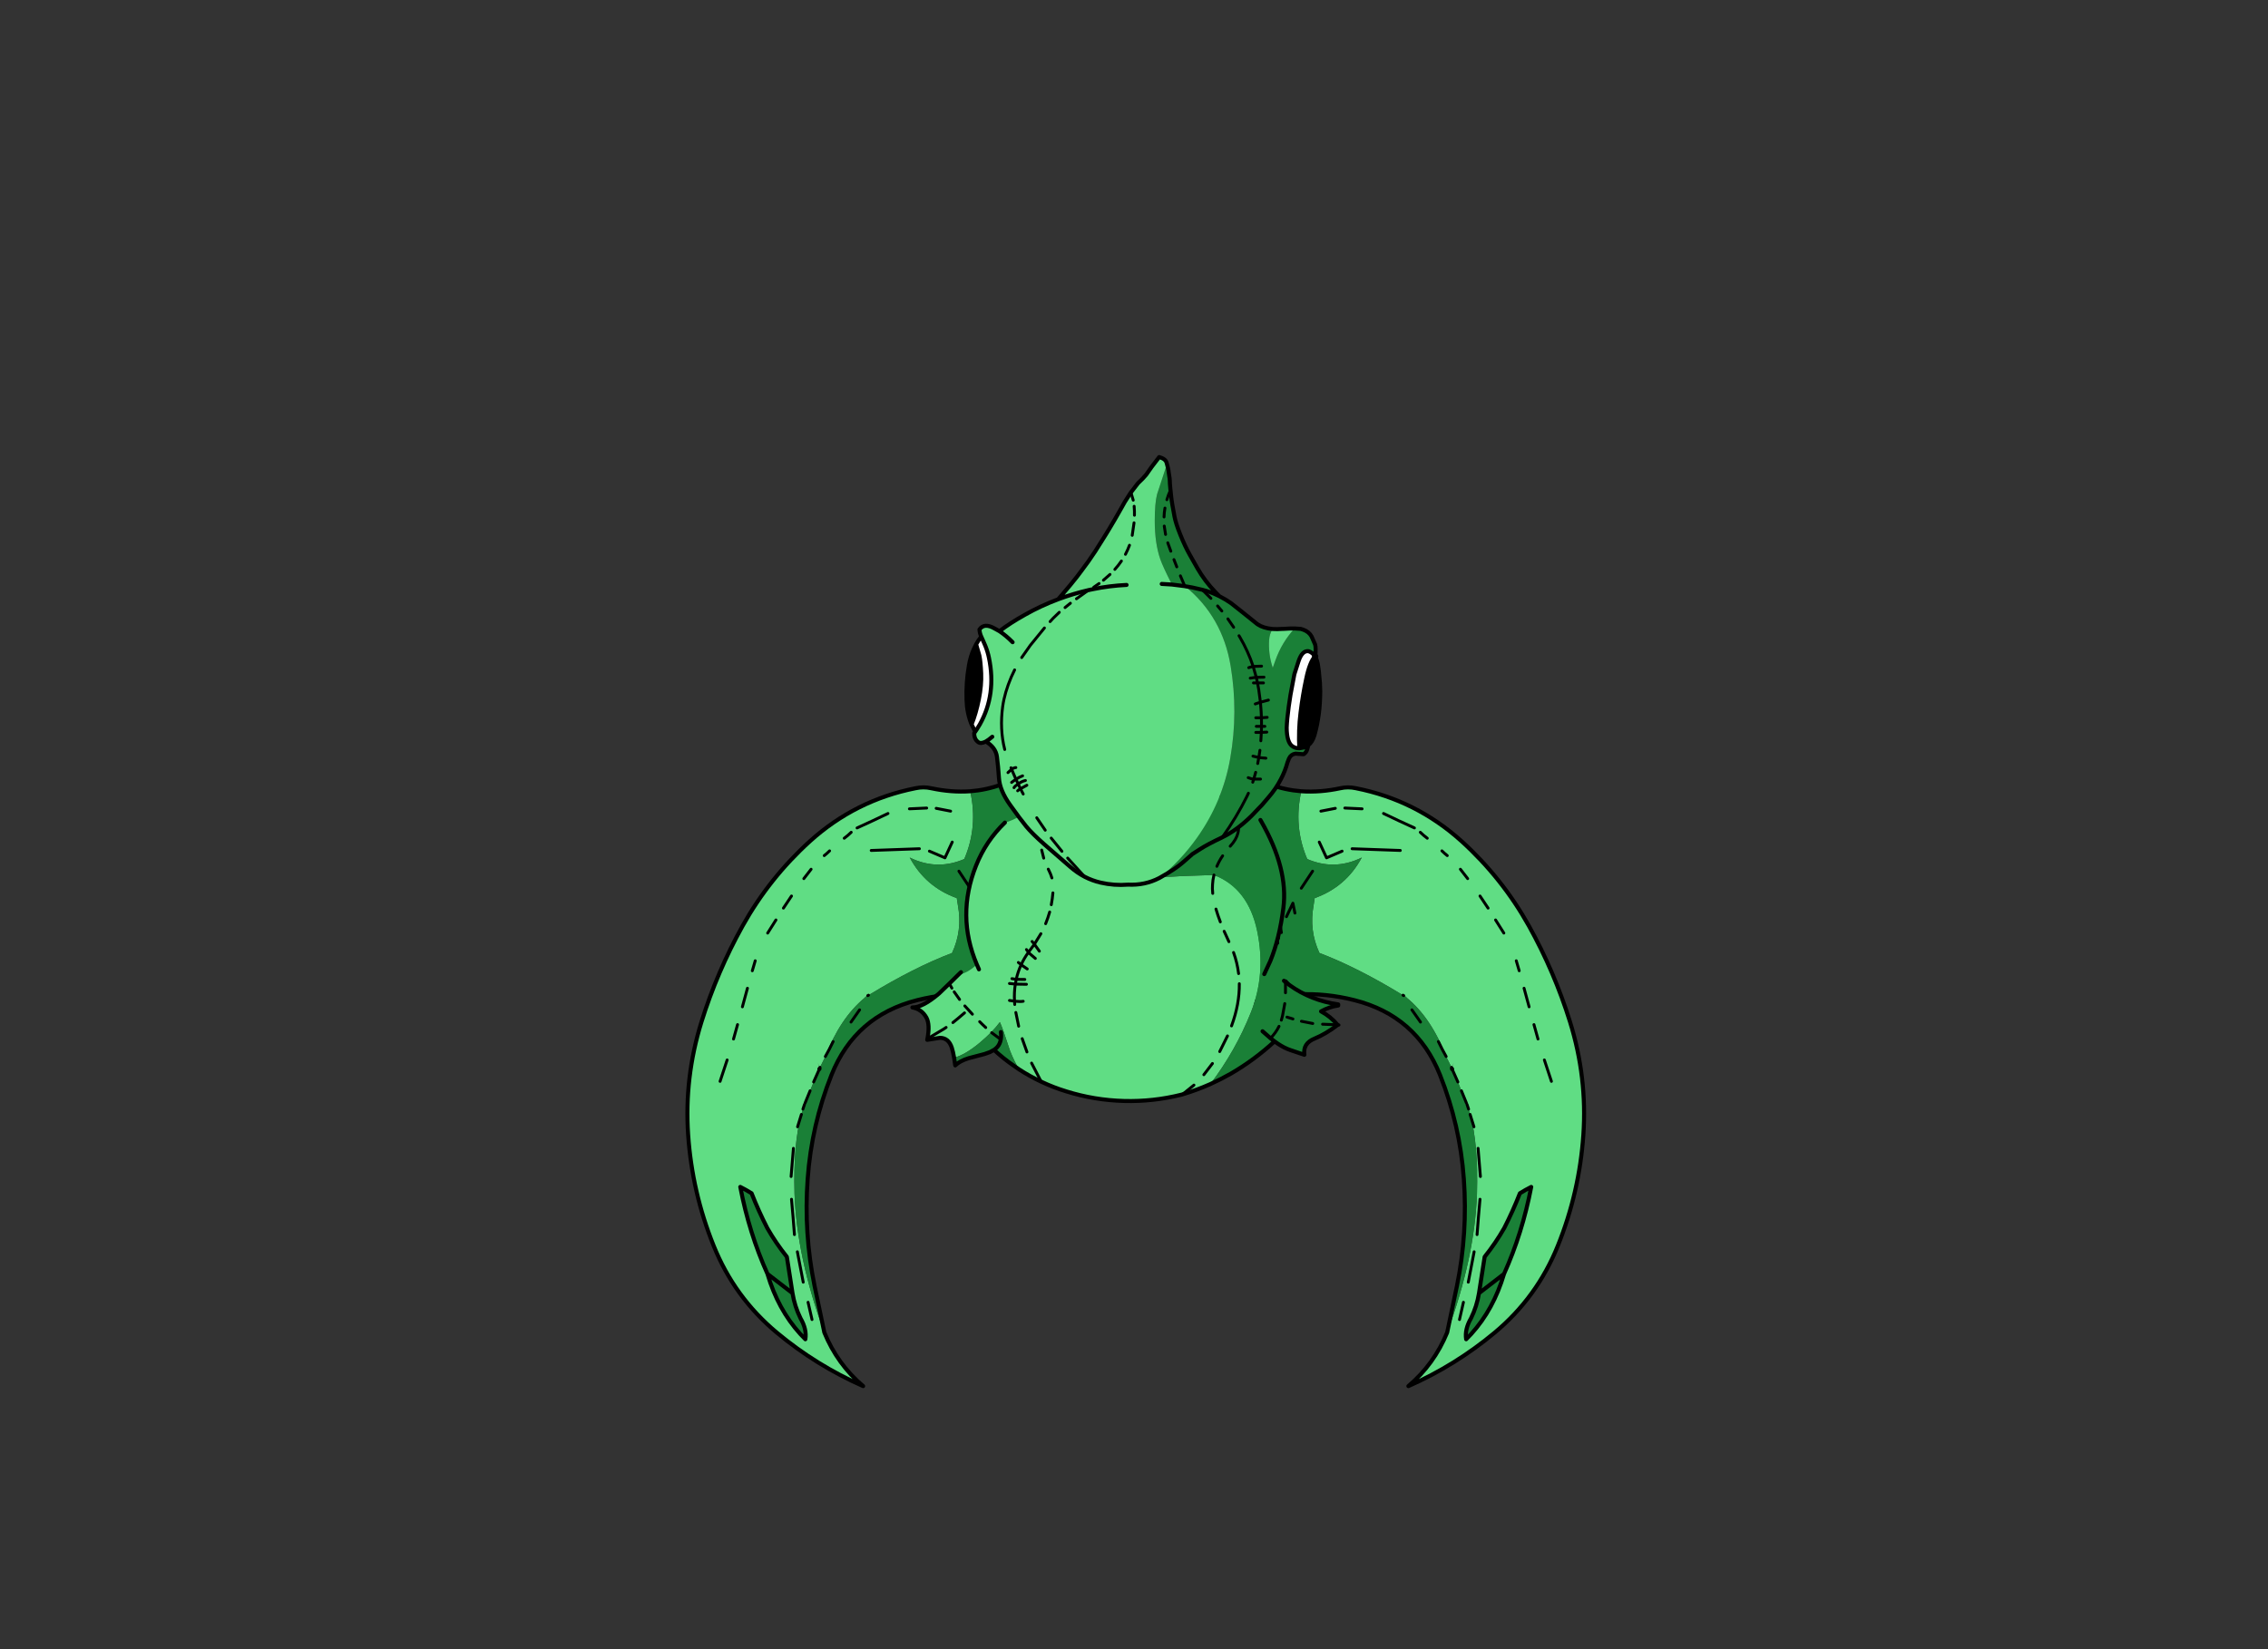 <?xml version="1.0" encoding="utf-8"?>
<!DOCTYPE svg PUBLIC "-//W3C//DTD SVG 1.1//EN" "http://www.w3.org/Graphics/SVG/1.1/DTD/svg11.dtd">
<svg version="1.1" xmlns="http://www.w3.org/2000/svg" xmlns:xlink="http://www.w3.org/1999/xlink" viewBox="0 0 11000 8000">

<rect x="0" y="0" width="11000" height="8000" fill="#333333" stroke="none"/>

<g enable-background="new">

<g>

<g>

<g transform="matrix(-0.49 0 0 0.49 6058 4370)">

<g>

<path fill-opacity="1.000" fill="#60DD84" d="M 117 -1320 L 122 -1314 L 127 -1309 L 122 -1319 L 119 -1318 L 118 -1320 Z M -2793 2832 Q -2737 2860 -2681 2895 Q -2612 3071 -2526 3239 Q -2441 3388 -2332 3524 L -2276 3884 Q -2255 4014 -2197 4132 Q -2133 4242 -2149 4340 L -2199 4288 Q -2420 4045 -2524 3693 Q -2705 3291 -2793 2832 Z M -980 -1124 Q -1018 -1124 -1058 -1115 Q -1653 -997 -2103 -591 Q -2506 -225 -2770 248 Q -3022 701 -3177 1198 Q -3348 1748 -3309 2316 Q -3270 2884 -3057 3413 Q -2852 3923 -2432 4274 Q -2042 4599 -1577 4804 Q -1832 4588 -1961 4273 Q -2233 3537 -2256 2901 Q -2270 2404 -2188 2114 L -2187 2108 L -2173 2062 L -2157 2014 L -2151 2000 L -2102 1880 L -2067 1793 L -2010 1665 L -2009 1663 L -2009 1661 Q -2006 1659 -2007 1659 Q -2007 1659 -2008 1659 Q -2016 1627 -2027 1603 L -2027 1603 Q -2015 1625 -2006 1654 L -2004 1648 L -1951 1541 Q -1805 1161 -1563 961 Q -1547 942 -1531 938 L -1524 934 Q -1070 657 -697 516 Q -593 293 -639 44 L -650 -27 Q -961 -139 -1116 -429 L -1116 -429 Q -974 -359 -831 -359 Q -704 -359 -576 -414 Q -439 -733 -517 -1085 L -517 -1085 Q -560 -1082 -605 -1082 Q -751 -1082 -904 -1115 Q -941 -1123 -980 -1123 Z">

</path>

<path fill-opacity="1.000" fill="#1A8037" d="M 102 -1336 L 98 -1332 Q 92 -1322 102 -1321 L 84 -1304 Q -196 -1110 -517 -1085 Q -439 -733 -576 -414 Q -704 -359 -831 -359 Q -974 -359 -1116 -429 L -1116 -429 Q -961 -139 -650 -27 L -639 44 Q -593 293 -697 516 Q -1070 657 -1524 934 L -1531 938 Q -1547 942 -1563 961 Q -1805 1161 -1951 1541 L -2004 1648 L -2006 1654 L -2008 1659 Q -2007 1659 -2007 1659 Q -2006 1659 -2009 1661 L -2009 1663 L -2010 1665 L -2067 1793 L -2102 1880 L -2151 2000 L -2157 2014 L -2173 2062 L -2187 2108 L -2188 2114 Q -2270 2404 -2256 2901 Q -2233 3537 -1961 4273 L -2058 3811 Q -2165 3288 -2126 2753 Q -2088 2220 -1890 1723 Q -1656 1138 -1042 983 Q -808 924 -575 924 Q -248 924 75 1041 L 76 1043 Q 247 530 318 -27 Q 382 -591 194 -1110 Q 159 -1204 131 -1306 L 130 -1306 L 128 -1308 L 127 -1308 L 127 -1309 L 122 -1314 L 117 -1320 L 118 -1320 L 119 -1318 L 122 -1319 L 102 -1336 Z M -2793 2832 Q -2705 3291 -2524 3693 Q -2420 4045 -2199 4288 L -2149 4340 Q -2133 4242 -2197 4132 Q -2255 4014 -2276 3884 L -2332 3524 Q -2441 3388 -2526 3239 Q -2612 3071 -2681 2895 Q -2737 2860 -2793 2832 Z">

</path>

<path fill="none" stroke-opacity="1.000" stroke="rgb(0,0,0)" stroke-linejoin="round" stroke-linecap="round" stroke-width="40" d="M 122 -1319 L 125 -1319 Q 122 -1314 126 -1316 Q 124 -1310 130 -1307 L 130 -1306 L 131 -1306 Q 159 -1204 194 -1110 Q 382 -591 318 -27 Q 247 530 76 1043 M 75 1041 Q -479 840 -1042 983 Q -1656 1138 -1890 1723 Q -2088 2220 -2126 2753 Q -2165 3288 -2058 3811 L -1961 4273 Q -1832 4588 -1577 4804 Q -2042 4599 -2432 4274 Q -2852 3923 -3057 3413 Q -3270 2884 -3309 2316 Q -3348 1748 -3177 1198 Q -3022 701 -2770 248 Q -2506 -225 -2103 -591 Q -1653 -997 -1058 -1115 Q -979 -1132 -904 -1115 Q -704 -1072 -517 -1085 Q -196 -1110 84 -1304 L 102 -1321 Q 92 -1322 98 -1332 L 102 -1336 M 127 -1309 L 127 -1308 M 128 -1308 L 130 -1306 L 130 -1307 M 122 -1319 L 119 -1318 M 122 -1314 L 127 -1309 M 118 -1320 L 117 -1320 L 122 -1314 M 107 -1330 L 102 -1321 L 117 -1320 L 111 -1325 L 107 -1330 Z M 107 -1330 L 102 -1336 M 118 -1320 L 111 -1325 M -2009 1663 L -2010 1665 M -2276 3884 L -2332 3524 Q -2441 3388 -2526 3239 Q -2612 3071 -2681 2895 Q -2737 2860 -2793 2832 Q -2705 3291 -2524 3693 Q -2400 3787 -2276 3884 Z M -2276 3884 Q -2255 4014 -2197 4132 Q -2133 4242 -2149 4340 L -2199 4288 Q -2420 4045 -2524 3693">

</path>

<path fill="none" stroke-opacity="1.000" stroke="rgb(0,0,0)" stroke-linejoin="round" stroke-linecap="round" stroke-width="28.572" d="M 102 -1336 L 122 -1319 L 127 -1309 M 127 -1308 L 128 -1308 M 119 -1318 L 122 -1314 M 119 -1318 L 118 -1320 M 42 -1065 L 127 -1197 M -1764 -620 Q -1726 -648 -1695 -679 M -1962 -448 Q -1934 -470 -1909 -495 M -2164 -220 L -2092 -313 M -1020 -516 L -1497 -499 M -1119 -911 L -948 -919 M -695 -582 L -767 -426 L -921 -492 M -517 -125 L -629 -294 M -854 -916 L -711 -888 M -1637 -722 Q -1482 -792 -1331 -865 M -284 419 L -274 348 L -286 326 L -292 370 M -320 314 L -313 267 L -286 326 M -274 348 Q -254 386 -233 431 L -243 489 M -370 157 L -434 23 L -454 121 M -1524 934 L -1531 938 M -1951 1541 Q -1909 1467 -1874 1393 M -2522 319 L -2440 189 M -2674 692 L -2645 593 M -2993 1787 L -2923 1575 M -2860 1368 L -2820 1225 M -2102 1880 L -2151 2000 M -2157 2014 L -2173 2062 M -2010 1665 L -2067 1793 M -2008 1659 Q -2005 1658 -2009 1661 L -2009 1663 M -2006 1654 L -2004 1648 M -2772 1049 L -2722 865 M -2267 2450 L -2290 2729 M -2188 2114 L -2226 2237 M -2228 3474 L -2170 3775 M -2286 2954 Q -2270 3129 -2257 3304 M -1612 1079 L -1697 1200 M -2122 3974 L -2083 4145 M -2366 72 L -2286 -48">

</path>

</g>

</g>

<g transform="matrix(0.49 0 0 0.49 4959 4370)">

<g>

<path fill-opacity="1.000" fill="#60DD84" d="M 117 -1320 L 122 -1314 L 127 -1309 L 122 -1319 L 119 -1318 L 118 -1320 Z M -2793 2832 Q -2737 2860 -2681 2895 Q -2612 3071 -2526 3239 Q -2441 3388 -2332 3524 L -2276 3884 Q -2255 4014 -2197 4132 Q -2133 4242 -2149 4340 L -2199 4288 Q -2420 4045 -2524 3693 Q -2705 3291 -2793 2832 Z M -980 -1124 Q -1018 -1124 -1058 -1115 Q -1653 -997 -2103 -591 Q -2506 -225 -2770 248 Q -3022 701 -3177 1198 Q -3348 1748 -3309 2316 Q -3270 2884 -3057 3413 Q -2852 3923 -2432 4274 Q -2042 4599 -1577 4804 Q -1832 4588 -1961 4273 Q -2233 3537 -2256 2901 Q -2270 2404 -2188 2114 L -2187 2108 L -2173 2062 L -2157 2014 L -2151 2000 L -2102 1880 L -2067 1793 L -2010 1665 L -2009 1663 L -2009 1661 Q -2006 1659 -2007 1659 Q -2007 1659 -2008 1659 Q -2016 1627 -2027 1603 L -2027 1603 Q -2015 1625 -2006 1654 L -2004 1648 L -1951 1541 Q -1805 1161 -1563 961 Q -1547 942 -1531 938 L -1524 934 Q -1070 657 -697 516 Q -593 293 -639 44 L -650 -27 Q -961 -139 -1116 -429 L -1116 -429 Q -974 -359 -831 -359 Q -704 -359 -576 -414 Q -439 -733 -517 -1085 L -517 -1085 Q -560 -1082 -605 -1082 Q -751 -1082 -904 -1115 Q -941 -1123 -980 -1123 Z">

</path>

<path fill-opacity="1.000" fill="#1A8037" d="M 102 -1336 L 98 -1332 Q 92 -1322 102 -1321 L 84 -1304 Q -196 -1110 -517 -1085 Q -439 -733 -576 -414 Q -704 -359 -831 -359 Q -974 -359 -1116 -429 L -1116 -429 Q -961 -139 -650 -27 L -639 44 Q -593 293 -697 516 Q -1070 657 -1524 934 L -1531 938 Q -1547 942 -1563 961 Q -1805 1161 -1951 1541 L -2004 1648 L -2006 1654 L -2008 1659 Q -2007 1659 -2007 1659 Q -2006 1659 -2009 1661 L -2009 1663 L -2010 1665 L -2067 1793 L -2102 1880 L -2151 2000 L -2157 2014 L -2173 2062 L -2187 2108 L -2188 2114 Q -2270 2404 -2256 2901 Q -2233 3537 -1961 4273 L -2058 3811 Q -2165 3288 -2126 2753 Q -2088 2220 -1890 1723 Q -1656 1138 -1042 983 Q -808 924 -575 924 Q -248 924 75 1041 L 76 1043 Q 247 530 318 -27 Q 382 -591 194 -1110 Q 159 -1204 131 -1306 L 130 -1306 L 128 -1308 L 127 -1308 L 127 -1309 L 122 -1314 L 117 -1320 L 118 -1320 L 119 -1318 L 122 -1319 L 102 -1336 Z M -2793 2832 Q -2705 3291 -2524 3693 Q -2420 4045 -2199 4288 L -2149 4340 Q -2133 4242 -2197 4132 Q -2255 4014 -2276 3884 L -2332 3524 Q -2441 3388 -2526 3239 Q -2612 3071 -2681 2895 Q -2737 2860 -2793 2832 Z">

</path>

<path fill="none" stroke-opacity="1.000" stroke="rgb(0,0,0)" stroke-linejoin="round" stroke-linecap="round" stroke-width="40" d="M 122 -1319 L 125 -1319 Q 122 -1314 126 -1316 Q 124 -1310 130 -1307 L 130 -1306 L 131 -1306 Q 159 -1204 194 -1110 Q 382 -591 318 -27 Q 247 530 76 1043 M 75 1041 Q -479 840 -1042 983 Q -1656 1138 -1890 1723 Q -2088 2220 -2126 2753 Q -2165 3288 -2058 3811 L -1961 4273 Q -1832 4588 -1577 4804 Q -2042 4599 -2432 4274 Q -2852 3923 -3057 3413 Q -3270 2884 -3309 2316 Q -3348 1748 -3177 1198 Q -3022 701 -2770 248 Q -2506 -225 -2103 -591 Q -1653 -997 -1058 -1115 Q -979 -1132 -904 -1115 Q -704 -1072 -517 -1085 Q -196 -1110 84 -1304 L 102 -1321 Q 92 -1322 98 -1332 L 102 -1336 M 127 -1309 L 127 -1308 M 128 -1308 L 130 -1306 L 130 -1307 M 122 -1319 L 119 -1318 M 122 -1314 L 127 -1309 M 118 -1320 L 117 -1320 L 122 -1314 M 107 -1330 L 102 -1321 L 117 -1320 L 111 -1325 L 107 -1330 Z M 107 -1330 L 102 -1336 M 118 -1320 L 111 -1325 M -2009 1663 L -2010 1665 M -2276 3884 L -2332 3524 Q -2441 3388 -2526 3239 Q -2612 3071 -2681 2895 Q -2737 2860 -2793 2832 Q -2705 3291 -2524 3693 Q -2400 3787 -2276 3884 Z M -2276 3884 Q -2255 4014 -2197 4132 Q -2133 4242 -2149 4340 L -2199 4288 Q -2420 4045 -2524 3693">

</path>

<path fill="none" stroke-opacity="1.000" stroke="rgb(0,0,0)" stroke-linejoin="round" stroke-linecap="round" stroke-width="28.572" d="M 102 -1336 L 122 -1319 L 127 -1309 M 127 -1308 L 128 -1308 M 119 -1318 L 122 -1314 M 119 -1318 L 118 -1320 M 42 -1065 L 127 -1197 M -1764 -620 Q -1726 -648 -1695 -679 M -1962 -448 Q -1934 -470 -1909 -495 M -2164 -220 L -2092 -313 M -1020 -516 L -1497 -499 M -1119 -911 L -948 -919 M -695 -582 L -767 -426 L -921 -492 M -517 -125 L -629 -294 M -854 -916 L -711 -888 M -1637 -722 Q -1482 -792 -1331 -865 M -284 419 L -274 348 L -286 326 L -292 370 M -320 314 L -313 267 L -286 326 M -274 348 Q -254 386 -233 431 L -243 489 M -370 157 L -434 23 L -454 121 M -1524 934 L -1531 938 M -1951 1541 Q -1909 1467 -1874 1393 M -2522 319 L -2440 189 M -2674 692 L -2645 593 M -2993 1787 L -2923 1575 M -2860 1368 L -2820 1225 M -2102 1880 L -2151 2000 M -2157 2014 L -2173 2062 M -2010 1665 L -2067 1793 M -2008 1659 Q -2005 1658 -2009 1661 L -2009 1663 M -2006 1654 L -2004 1648 M -2772 1049 L -2722 865 M -2267 2450 L -2290 2729 M -2188 2114 L -2226 2237 M -2228 3474 L -2170 3775 M -2286 2954 Q -2270 3129 -2257 3304 M -1612 1079 L -1697 1200 M -2122 3974 L -2083 4145 M -2366 72 L -2286 -48">

</path>

</g>

</g>

<g transform="matrix(0.49 0 0 0.49 5460 4543)">

<g>

<path fill-opacity="1.000" fill="#60DD84" d="M -512 -1437 Q -579 -1437 -654 -1411 Q -751 -1378 -879 -1295 Q -1015 -1206 -1088 -1170 Q -1143 -1142 -1189 -1130 L -1196 -1128 Q -1385 -946 -1482 -701 Q -1679 -206 -1474 277 Q -1522 322 -1570 348 Q -1612 370 -1662 383 L -1746 466 L -1848 564 Q -2009 702 -2111 702 Q -2112 702 -2112 702 L -2112 702 Q -2019 720 -1973 803 Q -1936 873 -1963 1012 L -1965 1023 L -1840 1003 Q -1754 1003 -1722 1100 Q -1710 1136 -1699 1200 Q -1589 1171 -1446 1052 Q -1316 943 -1246 847 Q -1219 904 -1145 1132 Q -1103 1238 -1055 1316 Q -950 1384 -837 1437 Q -717 1494 -589 1533 Q -311 1620 -18 1628 Q 12 1629 41 1629 Q 299 1629 550 1566 L 561 1563 Q 702 1521 837 1461 Q 1086 1133 1238 753 Q 1389 372 1301 -52 Q 1213 -477 873 -609 Q 873 -609 873 -609 L 873 -609 L 566 -599 Q 453 -590 340 -590 Q 43 -590 -246 -650 Q -665 -736 -810 -1139 Q -696 -1326 -507 -1437 Q -509 -1437 -512 -1437 Z">

</path>

<path fill-opacity="1.000" fill="#1A8037" d="M -1246 847 Q -1316 943 -1446 1052 Q -1589 1171 -1699 1200 L -1688 1276 Q -1644 1232 -1553 1204 L -1397 1163 L -1344 1144 L -1304 1122 Q -1214 1206 -1114 1275 L -1055 1316 Q -1103 1238 -1145 1132 Q -1219 904 -1246 847 Z M 203 -1628 Q -170 -1628 -499 -1442 L -507 -1437 Q -696 -1326 -810 -1139 Q -665 -736 -246 -650 Q 44 -590 340 -590 Q 452 -590 566 -599 L 873 -609 Q 1213 -477 1301 -52 Q 1389 372 1238 753 Q 1086 1133 837 1461 Q 941 1414 1041 1357 Q 1275 1221 1473 1038 L 1504 1060 Q 1571 1105 1632 1125 L 1768 1171 Q 1752 1058 1868 1011 Q 1984 963 2097 875 L 2096 874 Q 2028 792 1933 741 Q 2014 696 2103 683 L 2103 672 Q 1833 633 1624 483 L 1581 451 L 1585 439 Q 1461 297 1434 244 L 1432 240 Q 1522 18 1560 -282 Q 1610 -670 1341 -1140 L 1328 -1133 L 1288 -1127 Q 1217 -1127 1135 -1202 Q 1086 -1247 1043 -1255 L 1043 -1255 Q 1043 -1255 1043 -1255 Q 845 -1563 389 -1617 Q 295 -1628 203 -1628 Z">

</path>

<path fill="none" stroke-opacity="1.000" stroke="rgb(0,0,0)" stroke-linejoin="round" stroke-linecap="round" stroke-width="28.572" d="M 1585 439 L 1624 483 M 2096 874 L 2111 876 M 1043 -1255 Q 1073 -1209 1097 -1156 Q 1156 -1026 1034 -894 M 902 -695 Q 924 -748 959 -799 M 936 -145 Q 910 -213 893 -272 M 861 -427 Q 856 -474 859 -513 Q 861 -560 873 -609 M -810 -1139 L -817 -1127 Q -834 -1074 -839 -1019 M 1043 -1255 Q 845 -1563 389 -1617 Q -89 -1674 -499 -1442 L -507 -1437 Q -696 -1326 -810 -1139 M 1851 861 L 1739 839 M 1655 816 L 1639 811 L 1596 798 M 2096 874 L 1948 868 M 1581 451 L 1585 439 M 1117 367 Q 1104 260 1067 158 M 1540 828 L 1545 810 L 1552 783 L 1574 664 M 1581 451 L 1581 557 M 1047 885 Q 1127 668 1124 467 M 561 1563 L 675 1471 M 1433 1007 Q 1485 954 1517 889 M 930 1139 L 1007 984 M 773 1368 L 858 1257 M 1021 51 L 974 -52 M -812 -776 L -832 -856 M -731 -580 Q -742 -618 -761 -655 L -767 -667 M -793 -127 Q -770 -184 -753 -243 M -737 -315 Q -726 -373 -721 -432 M -927 49 L -904 76 L -840 -28 M -983 129 L -963 156 L -941 126 L -904 76 L -898 85 L -855 145 M -963 156 L -952 168 L -895 217 M -1063 257 L -1035 279 Q -1006 215 -963 156 M -975 321 L -1023 288 L -1035 279 Q -1068 349 -1084 424 L -1078 424 L -999 425 M -1151 465 L -1093 471 L -1084 424 L -1127 417 M -1093 471 L -983 473 M -1386 901 L -1420 869 L -1446 843 M -1518 769 L -1560 723 L -1582 699 L -1593 687 M -1060 888 L -1088 752 M -1093 471 Q -1106 553 -1101 640 L -1094 641 Q -1040 646 -1015 641 M -1099 673 L -1101 640 L -1151 633 M -978 1143 L -1025 1011 M -837 1437 L -932 1253 M -1237 1019 L -1327 952 M -1963 1012 L -1802 916 L -1778 900 M -1645 623 L -1698 548 M -1711 852 L -1663 813 L -1596 756 M -1721 511 L -1746 466">

</path>

<path fill="none" stroke-opacity="1.000" stroke="rgb(0,0,0)" stroke-linejoin="round" stroke-linecap="round" stroke-width="40" d="M 1333 -1154 L 1341 -1140 Q 1610 -670 1560 -282 Q 1522 18 1432 240 M 1624 483 Q 1833 633 2103 672 L 2103 683 Q 2014 696 1933 741 Q 2028 792 2096 874 M 837 1461 Q 941 1414 1041 1357 Q 1275 1221 1473 1038 L 1433 1007 L 1354 938 M 1473 1038 L 1504 1060 Q 1571 1105 1632 1125 L 1768 1171 Q 1752 1058 1868 1011 Q 1984 963 2097 875 L 2096 874 M 1432 240 L 1371 372 M 1581 451 L 1566 438 M 837 1461 Q 702 1521 561 1563 L 550 1566 Q 270 1636 -18 1628 Q -311 1620 -589 1533 Q -717 1494 -837 1437 Q -950 1384 -1055 1316 L -1114 1275 Q -1214 1206 -1304 1122 L -1344 1144 L -1397 1163 L -1553 1204 Q -1644 1232 -1688 1276 L -1699 1200 Q -1710 1136 -1722 1100 Q -1754 1003 -1840 1003 L -1965 1023 L -1963 1012 Q -1936 873 -1973 803 Q -2019 720 -2112 702 Q -2010 703 -1848 564 L -1746 466 L -1662 383 L -1631 353 M 1624 483 L 1581 451 M -1474 277 Q -1679 -206 -1482 -701 Q -1385 -946 -1196 -1128 M -1453 325 L -1474 277 M -1304 1122 Q -1286 1110 -1273 1096 Q -1245 1065 -1237 1019 Q -1231 986 -1236 946">

</path>

</g>

</g>

<g transform="matrix(0.49 0 0 0.49 5486 4013)">

<g>

<path fill-opacity="1.000" fill="rgb(0,0,0)" d="M -1534 -1811 L -1557 -1764 Q -1590 -1691 -1605 -1604 Q -1635 -1435 -1629 -1260 Q -1625 -1129 -1579 -1018 Q -1535 -1128 -1507 -1267 Q -1479 -1407 -1484 -1523 Q -1489 -1639 -1502 -1700 L -1534 -1811 Z M 1821 -1693 Q 1768 -1636 1734 -1474 Q 1699 -1313 1677 -1134 Q 1655 -956 1665 -782 L 1711 -790 Q 1734 -797 1754 -812 Q 1795 -844 1815 -912 Q 1843 -1011 1858 -1123 Q 1871 -1222 1872 -1345 L 1869 -1429 L 1859 -1536 L 1858 -1548 L 1851 -1596 Q 1846 -1643 1823 -1691 L 1821 -1693 Z">

</path>

<path fill-opacity="1.000" fill="#1A8037" d="M 355 -3595 L 257 -3297 Q 234 -3209 234 -3033 Q 234 -2811 289 -2653 Q 314 -2581 404 -2403 L 531 -2387 L 530 -2390 L 535 -2386 Q 904 -2084 985 -1598 Q 1061 -1142 982 -687 Q 907 -253 649 108 Q 489 332 278 503 L 294 494 Q 441 412 517 344 L 607 265 L 685 215 Q 760 167 902 100 L 903 99 Q 1045 31 1189 -110 L 1197 -118 L 1261 -185 L 1294 -219 L 1358 -294 Q 1432 -378 1482 -475 Q 1524 -554 1548 -642 L 1563 -681 Q 1582 -722 1627 -729 L 1706 -723 L 1712 -726 Q 1735 -743 1743 -771 L 1754 -812 L 1754 -812 Q 1734 -797 1711 -790 L 1665 -782 Q 1663 -782 1662 -782 Q 1620 -782 1589 -808 Q 1541 -850 1540 -986 Q 1543 -1070 1560 -1194 Q 1577 -1319 1596 -1409 L 1616 -1515 L 1658 -1646 Q 1691 -1744 1747 -1744 Q 1752 -1744 1757 -1743 Q 1794 -1730 1821 -1693 L 1823 -1691 Q 1831 -1777 1821 -1810 L 1786 -1889 Q 1761 -1935 1704 -1956 L 1679 -1964 L 1618 -1968 Q 1492 -1831 1429 -1654 L 1402 -1579 Q 1357 -1712 1366 -1854 Q 1370 -1913 1400 -1963 Q 1309 -1971 1252 -2009 L 1243 -2016 L 1101 -2130 L 987 -2220 Q 939 -2254 873 -2288 L 833 -2329 Q 730 -2437 657 -2563 L 581 -2697 Q 534 -2780 488 -2894 Q 442 -3008 429 -3078 L 408 -3193 L 401 -3238 Q 394 -3289 390 -3339 L 389 -3344 L 384 -3403 L 383 -3431 L 381 -3454 L 377 -3480 L 373 -3507 L 370 -3530 L 365 -3556 L 355 -3595 Z">

</path>

<path fill-opacity="1.000" fill="#60DD84" d="M 1579 -1968 L 1505 -1964 L 1497 -1964 Q 1467 -1962 1439 -1962 Q 1418 -1962 1400 -1963 Q 1370 -1913 1366 -1854 Q 1357 -1712 1402 -1579 L 1429 -1654 Q 1492 -1831 1618 -1968 Z M 278 -3665 L 203 -3567 L 149 -3490 L 113 -3450 L 68 -3406 L -2 -3315 L -3 -3314 L -63 -3220 L -112 -3133 L -159 -3051 L -217 -2953 L -250 -2899 L -285 -2843 L -323 -2783 L -355 -2732 L -389 -2682 L -423 -2632 L -482 -2552 L -536 -2480 L -602 -2398 L -679 -2307 L -722 -2257 Q -895 -2192 -1047 -2106 Q -1200 -2021 -1303 -1941 L -1350 -1967 Q -1398 -1995 -1434 -1995 Q -1475 -1995 -1501 -1958 Q -1499 -1921 -1483 -1887 L -1458 -1831 L -1455 -1824 L -1446 -1803 L -1441 -1791 Q -1419 -1736 -1407 -1677 Q -1332 -1315 -1497 -1019 L -1527 -970 L -1543 -946 L -1553 -932 Q -1554 -871 -1512 -842 Q -1501 -834 -1486 -834 Q -1466 -834 -1438 -849 Q -1340 -790 -1328 -698 Q -1316 -607 -1308 -486 Q -1300 -365 -1199 -223 Q -1098 -81 -1038 -8 Q -978 64 -858 170 L -601 393 Q -534 451 -460 490 Q -384 529 -302 548 Q -203 571 -102 571 Q -66 571 -30 568 Q -14 569 3 569 Q 151 569 278 503 Q 489 332 649 108 Q 907 -253 982 -687 Q 1061 -1142 985 -1598 Q 904 -2084 535 -2386 L 531 -2387 L 404 -2403 Q 314 -2581 289 -2653 Q 234 -2811 234 -3033 Q 234 -3209 257 -3297 L 355 -3595 L 351 -3609 Q 341 -3647 278 -3665 Z">

</path>

<path fill-opacity="1.000" fill="rgb(255,255,255)" d="M -1483 -1887 Q -1512 -1852 -1534 -1811 L -1502 -1700 Q -1489 -1639 -1484 -1523 Q -1479 -1407 -1507 -1267 Q -1535 -1128 -1579 -1018 L -1543 -946 L -1527 -970 L -1497 -1019 Q -1332 -1315 -1407 -1677 Q -1419 -1736 -1441 -1791 L -1446 -1803 L -1455 -1824 L -1458 -1831 L -1483 -1887 Z M 1747 -1744 Q 1691 -1744 1658 -1646 L 1616 -1515 L 1596 -1409 Q 1577 -1319 1560 -1194 Q 1543 -1070 1540 -986 Q 1541 -850 1589 -808 Q 1620 -782 1662 -782 Q 1664 -782 1665 -782 Q 1655 -956 1677 -1134 Q 1699 -1313 1734 -1474 Q 1768 -1636 1821 -1693 Q 1794 -1730 1757 -1743 Q 1752 -1744 1747 -1744 Z">

</path>

<path fill="none" stroke-opacity="1.000" stroke="rgb(0,0,0)" stroke-linejoin="round" stroke-linecap="round" stroke-width="40" d="M 355 -3595 L 365 -3556 L 370 -3530 L 373 -3507 L 377 -3480 L 381 -3454 L 383 -3431 L 384 -3403 L 389 -3344 L 390 -3339 Q 394 -3289 401 -3238 L 408 -3193 L 429 -3078 Q 442 -3008 488 -2894 Q 534 -2780 581 -2697 L 657 -2563 Q 730 -2437 833 -2329 L 873 -2288 Q 939 -2254 987 -2220 L 1101 -2130 L 1243 -2016 L 1252 -2009 Q 1309 -1971 1400 -1963 Q 1444 -1960 1497 -1964 L 1505 -1964 L 1579 -1968 L 1618 -1968 L 1679 -1964 L 1704 -1956 Q 1761 -1935 1786 -1889 L 1821 -1810 Q 1831 -1777 1823 -1691 Q 1846 -1643 1851 -1596 L 1858 -1548 L 1859 -1536 L 1869 -1429 L 1872 -1345 Q 1871 -1222 1858 -1123 Q 1843 -1011 1815 -912 Q 1795 -844 1754 -812 L 1743 -771 Q 1735 -743 1712 -726 L 1706 -723 L 1627 -729 Q 1582 -722 1563 -681 L 1548 -642 Q 1524 -554 1482 -475 Q 1432 -378 1358 -294 L 1294 -219 L 1261 -185 L 1197 -118 L 1189 -110 Q 1045 31 903 99 M 902 100 Q 760 167 685 215 L 607 265 L 517 344 Q 441 412 294 494 L 278 503 Q 137 576 -30 568 Q -168 579 -302 548 Q -384 529 -460 490 Q -534 451 -601 393 L -858 170 Q -978 64 -1038 -8 Q -1098 -81 -1199 -223 Q -1300 -365 -1308 -486 Q -1316 -607 -1328 -698 Q -1340 -790 -1438 -849 Q -1486 -824 -1512 -842 Q -1554 -871 -1553 -932 L -1543 -946 L -1579 -1018 Q -1625 -1129 -1629 -1260 Q -1635 -1435 -1605 -1604 Q -1590 -1691 -1557 -1764 L -1534 -1811 Q -1512 -1852 -1483 -1887 Q -1499 -1921 -1501 -1958 Q -1453 -2027 -1350 -1967 L -1303 -1941 Q -1200 -2021 -1047 -2106 Q -895 -2192 -722 -2257 L -679 -2307 L -602 -2398 L -536 -2480 L -482 -2552 L -423 -2632 L -389 -2682 L -355 -2732 L -323 -2783 L -285 -2843 L -250 -2899 L -217 -2953 L -159 -3051 L -112 -3133 L -63 -3220 L -3 -3314 L -2 -3315 L 68 -3406 L 113 -3450 L 149 -3490 L 203 -3567 L 278 -3665 Q 341 -3647 351 -3609 L 355 -3595 M 404 -2403 L 531 -2387 M 404 -2403 L 303 -2409 M 535 -2386 L 604 -2374 L 705 -2351 Q 788 -2329 843 -2302 L 873 -2288 M 531 -2387 L 535 -2386 M 1821 -1693 Q 1794 -1730 1757 -1743 Q 1694 -1752 1658 -1646 L 1616 -1515 L 1596 -1409 Q 1577 -1319 1560 -1194 Q 1543 -1070 1540 -986 Q 1541 -850 1589 -808 Q 1621 -781 1665 -782 Q 1655 -956 1677 -1134 Q 1699 -1313 1734 -1474 Q 1768 -1636 1821 -1693 Z M 1665 -782 L 1711 -790 Q 1734 -797 1754 -812 M -421 -2348 Q -569 -2314 -722 -2257 M -421 -2348 L -383 -2356 Q -216 -2391 -45 -2399 M -1543 -946 L -1527 -970 L -1497 -1019 Q -1332 -1315 -1407 -1677 Q -1419 -1736 -1441 -1791 L -1446 -1803 L -1455 -1824 L -1458 -1831 L -1483 -1887 M -1534 -1811 L -1502 -1700 Q -1489 -1639 -1484 -1523 Q -1479 -1407 -1507 -1267 Q -1535 -1128 -1579 -1018 M -1303 -1941 Q -1238 -1898 -1173 -1832 M -1374 -896 Q -1410 -865 -1438 -849">

</path>

<path fill="none" stroke-opacity="1.000" stroke="rgb(0,0,0)" stroke-linejoin="round" stroke-linecap="round" stroke-width="28.572" d="M 903 99 L 902 100 M 531 -2387 L 530 -2390 L 488 -2489 M 390 -3339 Q 368 -3291 354 -3243 M 33 -3089 L 33 -3129 L 30 -3178 M 335 -3160 Q 327 -3116 326 -3072 M 424 -2650 L 452 -2578 M 363 -2816 L 370 -2796 L 393 -2733 M 705 -2351 L 790 -2266 M 856 -2191 L 898 -2141 M 328 -2982 L 341 -2899 M 11 -2890 L 29 -3014 M 1164 -1580 L 1204 -1592 L 1208 -1592 Q 1158 -1744 1076 -1883 L 1068 -1896 M 1310 -1429 L 1251 -1429 L 1263 -1364 L 1280 -1238 L 1307 -1245 L 1359 -1259 M 1211 -1429 L 1251 -1429 L 1239 -1484 L 1218 -1482 L 1179 -1476 M 1347 -1088 L 1290 -1084 L 1291 -999 L 1324 -999 M 1239 -999 L 1291 -999 L 1289 -939 L 1343 -942 M 1234 -1084 L 1276 -1084 L 1290 -1084 L 1287 -1147 L 1280 -1238 L 1229 -1221 M 1291 -1595 L 1208 -1592 L 1239 -1484 L 1315 -1486 M 1234 -939 L 1246 -939 L 1289 -939 L 1284 -856 M 1334 -684 L 1264 -690 L 1253 -631 M 1206 -704 L 1249 -694 L 1264 -690 L 1275 -762 M 1281 -477 L 1214 -477 L 1204 -446 M 1159 -491 L 1191 -480 L 1214 -477 L 1233 -544 M 1161 -337 L 1147 -307 Q 1045 -101 903 99 M 958 -2063 L 1015 -1980 M -56 -2702 L -34 -2748 L -16 -2792 M -161 -2553 Q -125 -2593 -96 -2636 M -802 -2036 L -772 -2069 L -711 -2128 M -541 -2262 L -421 -2348 M -654 -2175 L -601 -2218 M -370 -2376 L -317 -2413 M -274 -2446 L -209 -2503 M -1251 -770 Q -1302 -971 -1271 -1197 Q -1252 -1333 -1186 -1488 L -1153 -1558 M -1083 -1680 L -998 -1801 L -858 -1973 M -1189 -589 L -1183 -574 Q -1162 -589 -1141 -591 M -1046 -463 Q -1080 -456 -1117 -430 L -1118 -429 L -1095 -381 L -1092 -383 L -1032 -416 M -1159 -392 Q -1149 -409 -1118 -429 L -1140 -475 L -1144 -473 L -1183 -444 M -1068 -329 L -1095 -381 Q -1116 -369 -1123 -361 M -1183 -574 L -1140 -475 Q -1104 -499 -1074 -509 M -1183 -574 L -1219 -541 M -685 238 L -791 107 M -460 490 L -628 305 M 21 -3238 L -2 -3315 M -850 29 L -934 -94">

</path>

<path fill="none" stroke-opacity="1.000" stroke="rgb(0,0,0)" stroke-linejoin="round" stroke-linecap="round" stroke-width="60" d="M 1821 -1693 L 1823 -1691">

</path>

</g>

</g>

</g>

</g>

</g>

</svg>
